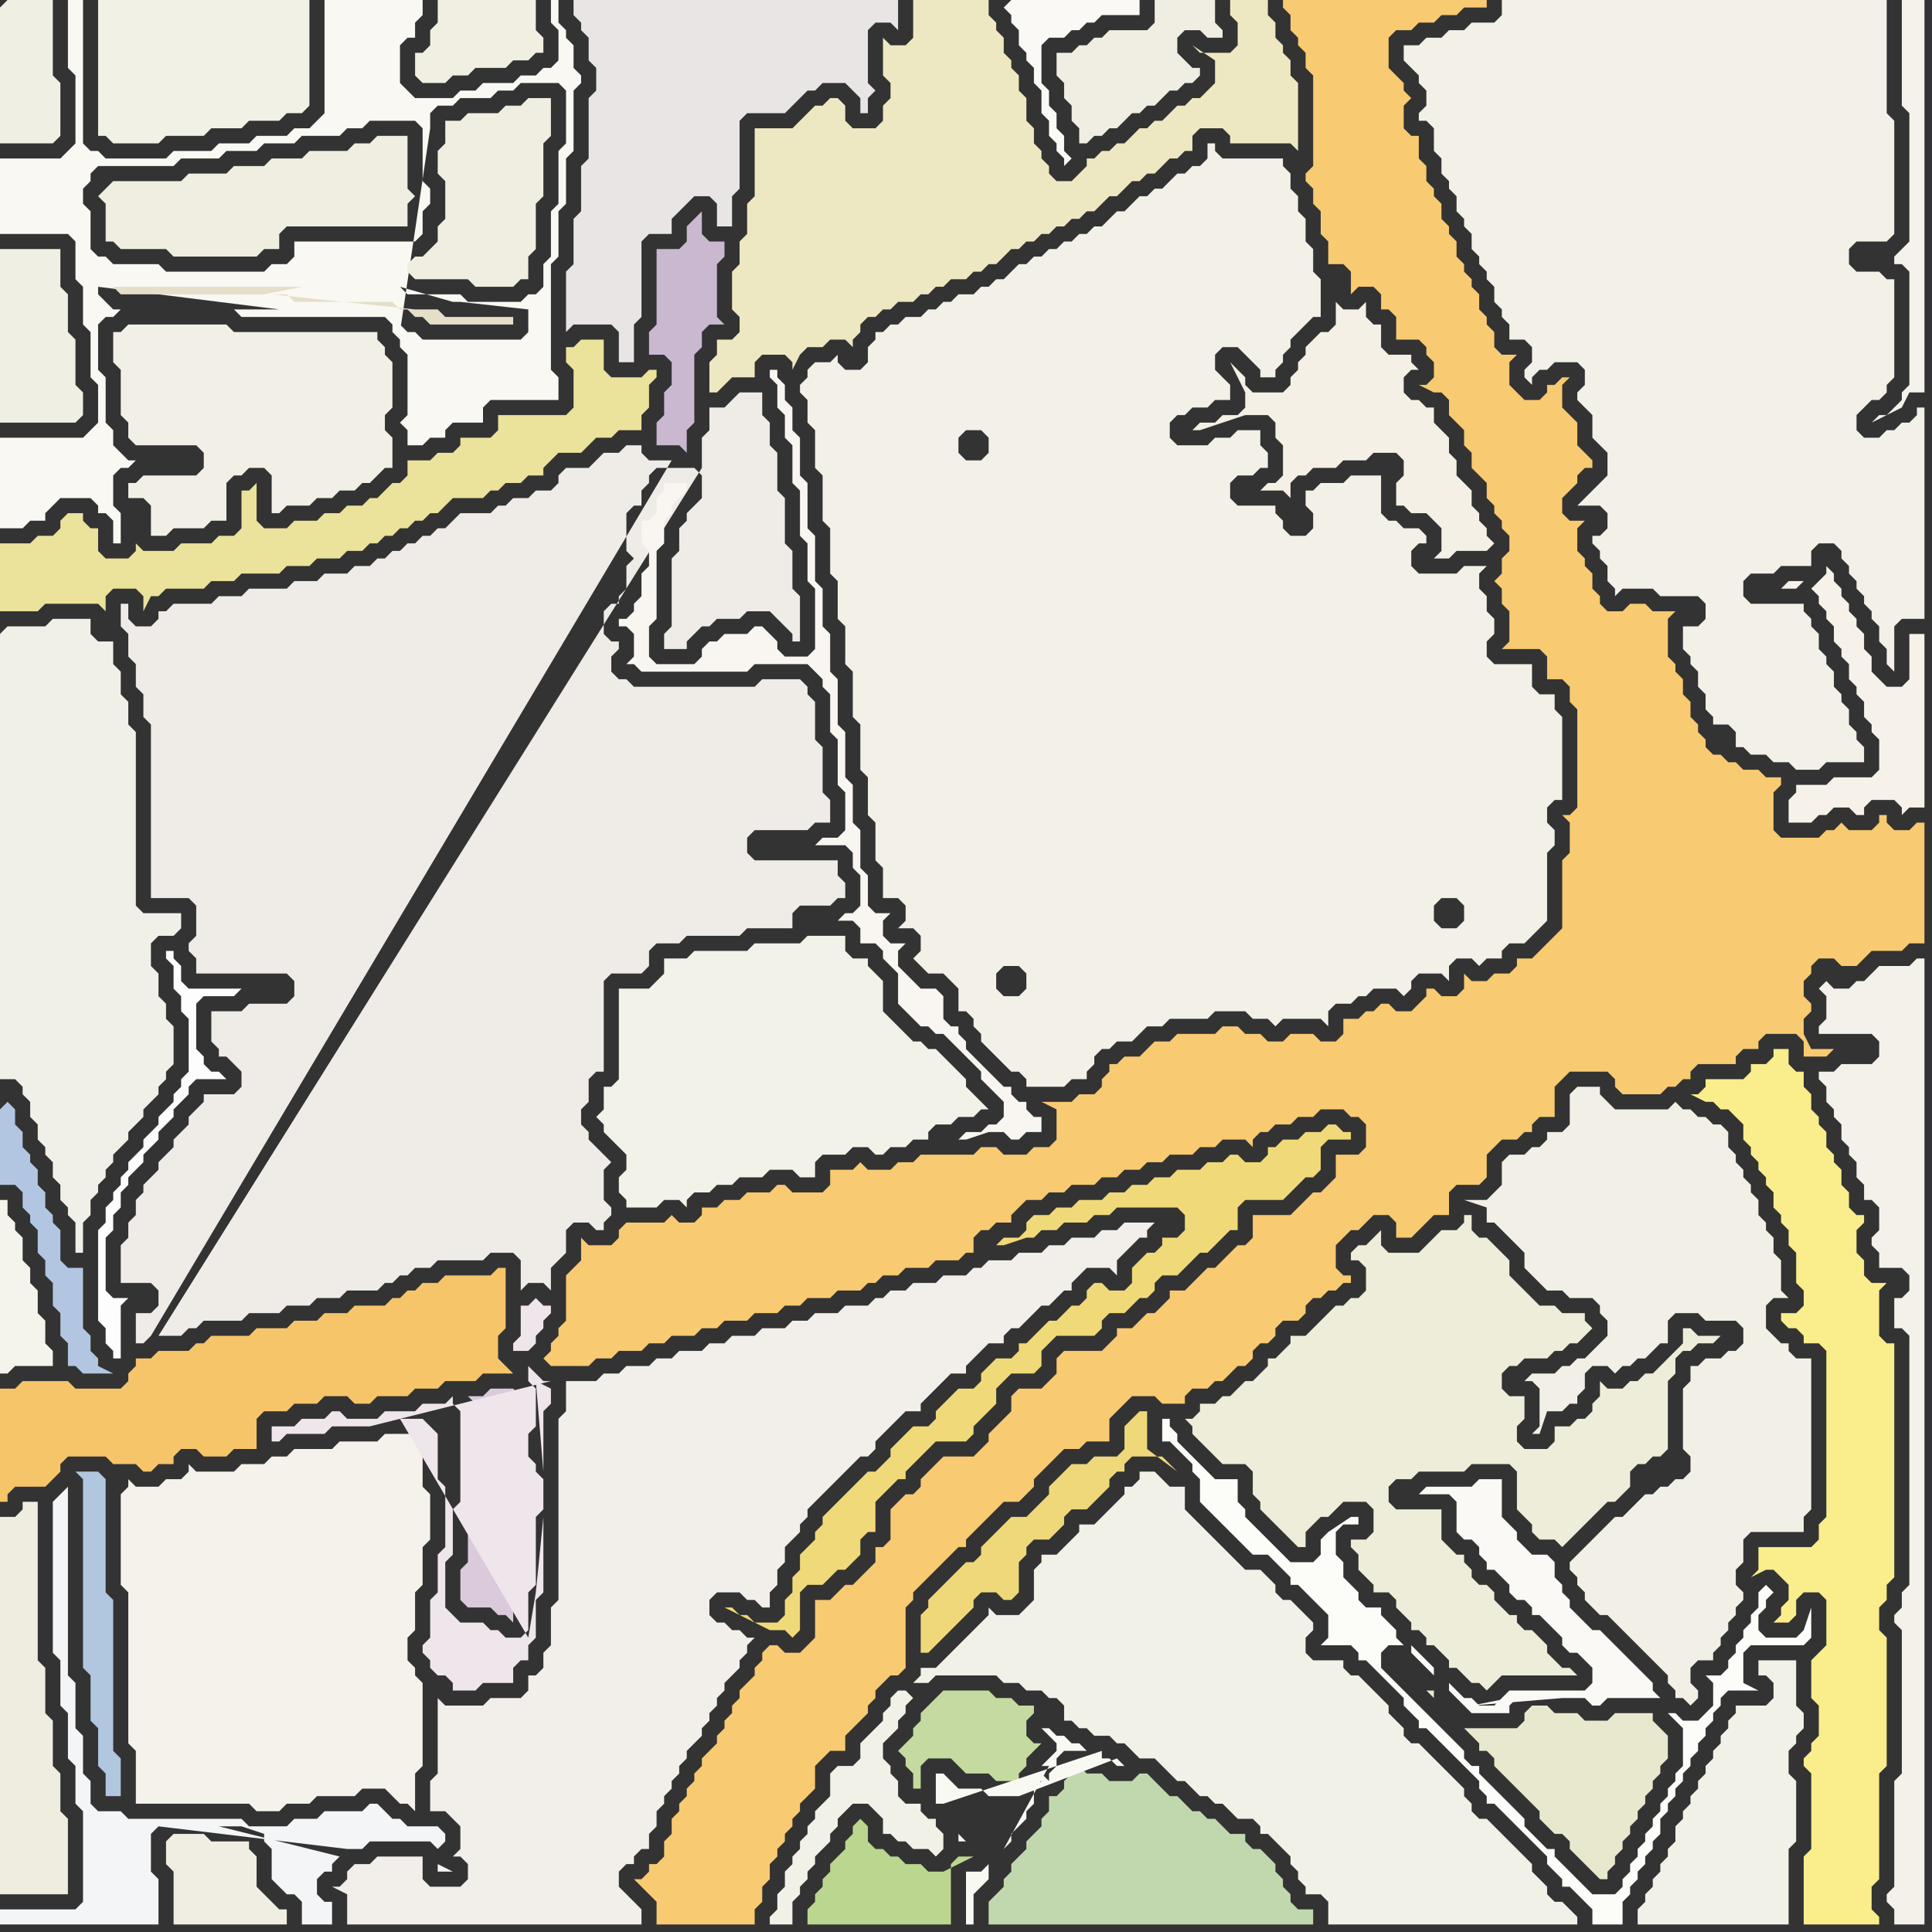 <svg width="256" height="256" xmlns="http://www.w3.org/2000/svg"><rect width="100%" height="100%" fill="#333333" stroke="none"/><script> 
var tempColor;
function hoverPath(evt){
obj = evt.target;
tempColor = obj.getAttribute("fill");
obj.setAttribute("fill","red");
//alert(tempColor);
//obj.setAttribute("stroke","red");}
function recoverPath(evt){
obj = evt.target;
obj.setAttribute("fill", tempColor);
//obj.setAttribute("stroke", tempColor);
}</script><path onmouseover="hoverPath(evt)" onmouseout="recoverPath(evt)" fill="rgb(239,235,231)" d="M  21,177l 3,0 1,-1 1,0 1,-1 5,0 1,-1 4,0 1,-1 3,0 1,-1 3,0 1,-1 4,0 1,-1 1,0 1,-1 1,0 1,-1 2,0 1,-1 6,0 1,-1 3,0 1,1 0,4 1,-1 2,0 1,1 0,-3 1,-1 1,-1 0,-3 1,-1 2,0 1,1 1,0 0,-1 1,-1 0,-1 -1,-1 0,-4 1,-1 -1,-1 -1,-1 -1,-1 0,-1 -1,-1 0,-2 1,-1 0,-3 1,-1 1,0 0,-12 1,-1 4,0 1,-1 0,-2 1,-1 3,0 1,-1 7,0 1,-1 6,0 0,-2 1,-1 4,0 1,-1 1,0 0,-2 -1,-1 0,-2 -11,0 -1,-1 0,-2 1,-1 7,0 1,-1 2,0 0,-3 -1,-1 0,-6 -1,-1 0,-5 -1,-1 0,-1 -1,-1 -5,0 -1,1 -16,0 -1,-1 -1,0 -1,-1 0,-2 1,-1 0,-1 -1,0 -1,-1 0,-3 1,-1 1,0 0,-1 1,-1 0,-3 1,-1 -1,-1 0,-5 1,-1 1,0 0,-2 1,-1 0,-1 1,-1 5,0 1,1 0,3 -1,1 -1,1 0,1 -1,1 0,3 -1,1 0,9 -1,1 0,2 3,0 0,-1 1,-1 1,-1 1,0 1,-1 3,0 1,-1 3,0 1,1 1,1 1,1 0,1 1,0 0,-6 -1,-1 0,-5 -1,-1 0,-6 -1,-1 0,-5 -1,-1 0,-3 -1,-1 0,-3 -3,0 -1,1 0,0 -1,1 -2,0 0,3 -1,1 0,4 -72,115 68,-116 -3,0 -1,-1 0,-1 -2,0 -1,1 -2,0 -1,1 -1,1 -3,0 -1,1 0,1 -1,1 -2,0 -1,1 -2,0 -1,1 -1,0 -1,1 -4,0 -1,1 -1,1 -1,0 -1,1 -1,0 -1,1 -1,0 -1,1 -1,0 -1,1 -1,0 -1,1 -2,0 -1,1 -3,0 -1,1 -3,0 -1,1 -5,0 -1,1 -3,0 -1,1 -5,0 -1,1 -1,0 0,1 -1,1 -2,0 -1,-1 0,-2 -1,0 0,3 1,1 0,3 1,1 0,3 1,1 0,3 1,1 0,23 5,0 1,1 0,4 -1,1 0,1 1,1 0,2 12,0 1,1 0,2 -1,1 -5,0 -1,1 -4,0 0,4 1,1 0,1 1,0 1,1 1,1 0,2 -1,1 -4,0 0,1 -1,1 -1,1 0,1 -1,1 -1,1 0,1 -1,1 -1,1 0,1 -1,1 -1,1 0,1 -1,1 0,2 -1,1 0,2 -1,1 0,5 4,0 1,1 0,2 -1,1 -2,0 0,4 1,0 1,-1 0,0 69,-116 -68,116Z"/>
<path onmouseover="hoverPath(evt)" onmouseout="recoverPath(evt)" fill="rgb(238,232,194)" d="M  94,48l 0,4 1,0 1,-1 1,-1 3,0 0,-2 1,-1 3,0 1,1 0,1 1,-2 1,-1 2,0 1,-1 2,0 1,1 0,-1 1,-1 0,-1 1,-1 1,0 1,-1 1,0 1,-1 2,0 1,-1 1,0 1,-1 1,0 1,-1 2,0 1,-1 1,0 1,-1 1,0 2,-2 1,0 1,-1 1,0 1,-1 1,0 1,-1 1,0 1,-1 1,0 1,-1 1,0 1,-1 1,-1 1,0 1,-1 1,-1 1,0 1,-1 1,0 1,-1 1,-1 1,0 1,-1 1,0 0,-2 1,-1 3,0 1,1 0,1 8,0 1,1 0,-9 -1,-1 0,-2 -1,-1 0,-1 -1,-1 0,-2 -1,-1 0,-2 -5,0 0,2 1,1 0,3 -1,1 -4,0 -1,-1 3,2 0,3 -2,2 -1,0 -1,1 -1,0 -1,1 -1,1 -1,0 -1,1 -1,0 -1,1 -1,1 -1,0 -1,1 -1,0 -1,1 -1,0 0,1 -1,1 -1,1 -2,0 -1,-1 0,-1 -1,-1 0,-1 -1,-1 0,-2 -1,-1 0,-3 -1,-1 0,-2 -1,-1 0,-1 -1,-1 0,-2 -1,-1 0,-1 -1,-1 0,-2 -10,0 0,5 -1,1 -2,0 -1,-1 0,5 1,1 0,2 -1,1 0,2 -1,1 -3,0 -1,-1 0,-2 -1,-1 -1,0 -1,1 -1,0 -1,1 -1,1 -1,1 -5,0 0,9 -1,1 0,4 -1,1 0,3 -1,1 0,5 1,1 0,2 -1,1 -2,0 0,2 -1,1Z"/>
<path onmouseover="hoverPath(evt)" onmouseout="recoverPath(evt)" fill="rgb(242,241,232)" d="M  120,224l -1,0 -1,1 0,1 -1,1 0,1 -1,1 -1,1 -1,1 0,2 -1,1 -2,0 -1,1 0,3 -1,1 -1,1 0,1 -1,1 0,1 -1,1 0,1 -1,1 0,1 -1,1 0,2 -1,1 0,2 -1,1 0,1 3,0 0,-3 1,-1 0,-1 1,-1 0,-1 1,-1 0,-1 1,-1 1,-1 0,-1 1,-1 0,-1 1,-1 1,-1 2,0 1,1 1,1 0,2 1,0 1,1 1,0 1,1 2,0 1,1 1,-1 0,-2 -1,-1 0,-1 -1,0 -1,-1 0,-1 -2,0 -1,-1 0,-2 -1,-1 0,-1 -1,-1 0,-2 1,-1 1,-1 0,-1 1,-1 0,-1 1,-1 -1,-1 1,-1 2,0 1,-1 8,0 1,1 2,0 1,1 2,0 1,1 1,0 1,1 0,2 1,0 1,1 1,0 1,1 2,0 1,1 1,0 1,1 1,1 2,0 1,1 1,1 1,1 1,0 1,1 1,1 1,0 1,1 1,0 1,1 1,1 2,0 1,1 0,1 1,0 1,1 1,1 1,1 0,1 1,1 0,1 1,1 0,1 2,0 1,1 0,3 33,0 0,-1 -1,-1 0,0 -1,-1 -1,0 -1,-1 0,-1 -1,-1 -1,-1 0,-1 -1,-1 -1,-1 -1,-1 -1,-1 -1,-1 -1,-1 -1,0 -1,-1 0,-1 -1,-1 0,-1 -1,-1 -1,-1 -1,-1 -1,-1 -1,-1 -1,-1 -1,0 -1,-1 0,-1 -1,-1 -1,-1 0,-1 -1,-1 -1,-1 -1,-1 -1,-1 -1,0 -1,-1 0,-1 -4,0 -1,-1 0,-2 1,-1 0,-1 -1,-1 0,0 -1,-1 -1,-1 -1,0 -1,-1 0,-1 -1,-1 -1,-1 -2,0 -1,-1 -1,-1 -1,-1 -1,-1 -1,-1 -1,-1 -1,-1 -1,-1 0,-3 -2,0 -1,-1 -1,-1 -2,0 0,1 -1,1 -1,0 0,1 -1,1 -1,1 -1,1 -1,1 -2,0 0,1 -1,1 -1,1 -1,1 -2,0 0,1 -1,1 0,4 -1,1 -1,1 -3,0 -1,-1 0,1 -1,1 -2,2 -1,1 -1,1 -1,1 -1,1 -2,0 0,1 -1,1 -1,1Z"/>
<path onmouseover="hoverPath(evt)" onmouseout="recoverPath(evt)" fill="rgb(240,239,227)" d="M  0,1l 0,18 7,0 1,-1 0,-7 -1,-1 0,-10 -6,0 -1,1Z"/>
<path onmouseover="hoverPath(evt)" onmouseout="recoverPath(evt)" fill="rgb(244,243,236)" d="M  1,161l 0,-2 -1,0 0,23 1,0 1,-1 5,0 0,-2 -1,-1 0,-3 -1,-1 0,-3 -1,-1 0,-2 -1,-1 0,-3 -1,-1 0,-1 -1,-1Z"/>
<path onmouseover="hoverPath(evt)" onmouseout="recoverPath(evt)" fill="rgb(233,229,228)" d="M  81,43l 1,1 0,4 2,0 0,-5 1,-1 0,-10 1,-1 3,0 0,-2 3,-3 2,0 1,1 0,3 2,0 0,-4 1,-1 0,-9 1,-1 5,0 1,-1 1,-1 1,-1 1,0 1,-1 3,0 1,1 1,1 0,2 1,0 0,-2 1,-1 -1,-1 0,-7 1,-1 2,0 1,1 0,-4 -43,0 0,2 1,1 0,1 1,1 0,3 1,1 0,3 -1,1 0,8 -1,1 0,6 -1,1 0,6 -1,1 0,8 1,-1Z"/>
<path onmouseover="hoverPath(evt)" onmouseout="recoverPath(evt)" fill="rgb(250,249,246)" d="M  133,1l 0,0 1,1 0,1 1,1 0,2 1,1 0,1 1,1 0,2 1,1 0,3 1,1 0,2 1,1 0,1 1,1 0,1 1,-1 0,0 -1,-1 0,-2 -1,-1 0,-2 -1,-1 0,-2 -1,-1 0,-5 1,-1 2,0 1,-1 1,0 1,-1 1,0 1,-1 5,0 0,-2 -17,0 -1,1Z"/>
<path onmouseover="hoverPath(evt)" onmouseout="recoverPath(evt)" fill="rgb(239,237,224)" d="M  0,242l 0,9 9,0 0,-10 -1,-1 0,-5 -1,-1 0,-6 -1,-1 0,-6 -1,-1 0,-21 -2,0 0,1 -1,1 -2,0Z"/>
<path onmouseover="hoverPath(evt)" onmouseout="recoverPath(evt)" fill="rgb(249,248,243)" d="M  10,66l 2,0 1,1 0,1 1,0 1,1 0,3 1,0 0,-4 -1,-1 0,-4 1,-1 1,0 1,-1 -1,0 -1,-1 0,0 -1,-1 0,-2 -1,-1 0,-6 -1,-1 0,-6 1,-1 1,0 1,-1 15,0 1,1 19,0 1,1 0,1 1,1 0,1 1,1 0,8 -1,1 1,1 0,2 2,0 1,-1 2,0 0,-1 1,-1 4,0 0,-2 1,-1 9,0 0,-3 -1,-1 0,-14 1,-1 0,-6 1,-1 0,-6 1,-1 0,-8 1,-1 0,-1 -1,-1 0,-3 -1,-1 0,-1 -1,-1 0,-3 -1,0 0,3 1,1 0,4 -1,1 -1,0 -1,1 -2,0 -1,1 -4,0 -1,1 -2,0 -1,1 -5,0 -1,-1 -1,-1 0,-5 1,-1 1,0 0,-2 1,-1 0,-2 -13,0 0,15 -1,1 -1,1 -2,0 -1,1 -4,0 -1,1 -4,0 -1,1 -5,0 -1,1 -8,0 -1,-1 -1,0 -1,-1 0,-19 -2,0 0,9 1,1 0,9 -1,1 -1,1 -8,0 0,10 9,0 1,1 0,5 1,1 0,5 1,1 0,6 1,1 0,5 -2,2 -11,0 0,12 3,0 1,-1 2,0 0,-1 1,-1 1,-1 2,0 3,-44 10,0 1,-1 5,0 1,-1 4,0 1,-1 4,0 1,-1 5,0 1,-1 2,0 1,-1 6,0 1,1 0,7 1,1 0,2 -1,1 0,3 -1,1 -16,0 0,2 -1,1 -2,0 -1,1 -13,0 -1,-1 -6,0 -1,-1 -1,0 -1,-1 0,-5 -1,-1 0,-2 1,-1 0,-1 1,-1 -3,44 4,-30 0,0 -4,30 43,-33 -1,1 1,-1 -43,33 47,-49 0,-2 1,-1 2,0 1,-1 4,0 1,-1 2,0 1,-1 5,0 1,1 0,7 -1,1 0,7 -1,1 0,6 -1,1 0,3 -1,1 -1,0 -1,1 -7,0 -1,-1 -7,0 -1,-1 7,2 1,0 9,1 0,3 -1,1 -13,0 -1,-1 -1,0 -1,-1 0,1 4,-27 -47,49 27,-25 -22,0 -1,-1 -1,-1 0,-1 24,3 -27,25 30,-30 0,0 -30,30Z"/>
<path onmouseover="hoverPath(evt)" onmouseout="recoverPath(evt)" fill="rgb(239,238,225)" d="M  14,25l 0,0 -1,1 1,1 0,5 1,0 1,1 6,0 1,1 11,0 1,-1 2,0 0,-2 1,-1 16,0 0,-3 1,-1 -1,-1 0,-7 -4,0 -1,1 -2,0 -1,1 -5,0 -1,1 -4,0 -1,1 -4,0 -1,1 -5,0 -1,1 -9,0 -1,1Z"/>
<path onmouseover="hoverPath(evt)" onmouseout="recoverPath(evt)" fill="rgb(242,239,234)" d="M  65,225l -1,1 -5,0 -1,-1 0,10 -1,1 0,4 2,0 1,1 1,1 0,3 -1,1 1,0 1,1 0,2 -1,1 -4,0 -1,-1 0,-3 -6,0 -1,1 -2,0 -1,1 0,1 -1,1 -1,0 2,1 0,4 39,0 0,-2 -1,-1 -1,-1 -1,-1 0,-2 1,-1 1,0 0,-1 1,-1 1,0 0,-2 1,-1 0,-2 1,-1 0,-1 1,-1 0,-1 1,-1 0,-1 1,-1 0,-1 1,-1 1,-1 0,-1 1,-1 0,-1 1,-1 0,-1 1,-1 0,-1 1,-1 1,-1 0,-1 1,-1 0,-1 1,-1 -1,0 -1,-1 -1,0 -1,-1 -1,0 -1,-1 0,-2 1,-1 3,0 1,1 1,0 1,1 1,0 0,-2 1,-1 0,-2 1,-1 0,-2 1,-1 1,-1 0,-1 1,-1 0,-1 1,-1 2,-2 1,-1 1,-1 1,-1 1,-1 1,0 1,-1 0,-1 1,-1 1,-1 1,-1 1,-1 2,0 0,-1 1,-1 1,-1 1,-1 1,-1 2,0 0,-1 1,-1 1,-1 1,-1 2,0 0,-1 1,-1 1,0 1,-1 1,-1 1,-1 1,0 1,-1 1,-1 1,0 0,-1 1,-1 1,-1 3,0 1,1 0,-2 1,-1 2,-2 1,0 0,-1 1,-1 -4,0 -1,1 -2,0 -1,1 -3,0 -1,1 -2,0 -1,1 -3,0 -1,1 -3,0 -1,1 -1,0 -1,1 -3,0 -1,1 -3,0 -1,1 -2,0 -1,1 -1,0 -1,1 -3,0 -1,1 -3,0 -1,1 -2,0 -1,1 -3,0 -1,1 -3,0 -1,1 -2,0 -1,1 -3,0 -1,1 -2,0 -1,1 -3,0 -1,1 -2,0 -1,1 -4,0 0,4 -1,1 0,24 -1,1 0,5 -1,1 0,2 -1,1 -1,0 0,2 -1,1Z"/>
<path onmouseover="hoverPath(evt)" onmouseout="recoverPath(evt)" fill="rgb(187,214,143)" d="M  113,242l 0,1 -1,1 0,1 -1,1 -1,1 0,1 -1,1 0,1 -1,1 0,1 -1,1 0,2 19,0 0,-8 1,-1 2,0 -4,2 -2,0 -1,-1 -2,0 -1,-1 -1,0 -1,-1 -1,0 -1,-1 0,-2 -1,-1 -1,1Z"/>
<path onmouseover="hoverPath(evt)" onmouseout="recoverPath(evt)" fill="rgb(242,240,231)" d="M  211,65l 0,0 -1,1 -1,1 3,0 1,1 0,2 -1,1 -1,0 0,1 1,1 0,1 1,1 0,2 1,1 0,1 1,-1 4,0 1,1 5,0 1,1 0,2 -1,1 -2,0 0,3 1,1 0,1 1,1 0,2 1,1 0,2 1,1 0,1 2,0 1,1 0,2 1,0 1,1 2,0 1,1 2,0 1,1 3,0 1,-1 5,0 0,-2 -1,-1 0,-1 -1,-1 0,-2 -1,-1 0,-1 -1,-1 0,-2 -1,-1 0,-1 -1,-1 0,-2 -1,-1 0,-1 -1,-1 0,-1 -7,0 -1,-1 0,-2 1,-1 3,0 1,-1 4,0 0,-2 1,-1 2,0 1,1 0,1 1,1 0,1 1,1 0,1 1,1 0,1 1,1 0,1 1,1 0,2 1,1 0,2 1,1 0,-6 1,-1 3,0 0,-28 -1,0 0,1 -1,1 -1,0 -1,1 -1,0 -1,1 -2,0 -1,-1 0,-2 2,-2 1,0 1,-1 0,-1 1,-1 0,-13 -1,0 -1,-1 -3,0 -1,-1 0,-2 1,-1 4,0 1,-1 0,-15 -1,-1 0,-15 -51,0 0,2 -1,1 -3,0 -1,1 -2,0 -1,1 -2,0 -1,1 -2,0 0,2 1,1 0,0 1,1 0,1 1,1 0,2 -1,1 0,1 1,0 1,1 0,3 1,1 0,2 1,1 0,1 1,1 0,2 1,1 0,1 1,1 0,2 1,1 0,1 1,1 0,1 1,1 0,2 1,1 0,1 1,1 0,2 2,0 1,1 0,2 -1,1 0,1 1,1 0,-1 1,-1 1,0 1,-1 3,0 1,1 0,2 -1,1 0,1 1,1 1,1 0,3 2,2 0,3 -2,2Z"/>
<path onmouseover="hoverPath(evt)" onmouseout="recoverPath(evt)" fill="rgb(240,239,227)" d="M  0,35l 0,21 10,0 1,-1 0,-3 -1,-1 0,-6 -1,-1 0,-5 -1,-1 0,-5 -8,0Z"/>
<path onmouseover="hoverPath(evt)" onmouseout="recoverPath(evt)" fill="rgb(178,198,225)" d="M  0,147l 0,10 2,0 1,1 0,2 1,1 0,1 1,1 0,3 1,1 0,2 1,1 0,3 1,1 0,3 1,1 0,3 1,0 1,1 4,0 -2,-1 0,-1 -1,-1 0,-2 -1,-1 0,-8 -2,0 -1,-1 0,-4 -1,-1 0,-1 -1,-1 0,-2 -1,-1 0,-2 -1,-1 0,-1 -1,-1 0,-2 -1,-1 0,-2 -1,-1 -1,1Z"/>
<path onmouseover="hoverPath(evt)" onmouseout="recoverPath(evt)" fill="rgb(246,197,106)" d="M  0,187l 0,12 1,0 0,-1 1,-1 4,0 1,-1 1,-1 0,-1 1,-1 5,0 1,1 3,0 1,1 1,0 1,-1 2,0 0,-1 1,-1 2,0 1,1 3,0 1,-1 3,0 0,-4 1,-1 3,0 1,-1 3,0 1,-1 3,0 1,1 2,0 1,-1 4,0 1,-1 3,0 1,-1 4,0 1,-1 4,0 -1,-1 0,0 -1,-1 0,-3 1,-1 0,-8 -1,0 -1,1 -6,0 -1,1 -2,0 -1,1 -1,0 -1,1 -1,0 -1,1 -4,0 -1,1 -3,0 -1,1 -3,0 -1,1 -4,0 -1,1 -5,0 -1,1 -1,0 -1,1 -4,0 -1,1 -2,0 0,1 -1,1 0,1 -1,1 -6,0 -1,-1 -6,0 -1,1 -2,0Z"/>
<path onmouseover="hoverPath(evt)" onmouseout="recoverPath(evt)" fill="rgb(248,202,113)" d="M  125,193l 0,0 -1,1 -1,1 -1,1 0,1 -1,1 -1,0 -1,1 -1,1 0,4 -1,1 -1,0 0,2 -1,1 -1,1 -1,1 -1,0 -1,1 -1,1 -2,0 0,5 -2,2 -2,0 -1,-1 -1,0 -1,1 0,1 -1,1 0,1 -1,1 -1,1 0,1 -1,1 0,1 -1,1 0,1 -1,1 0,1 -1,1 -1,1 0,1 -1,1 0,1 -1,1 0,1 -1,1 0,1 -1,1 0,2 -1,1 0,2 -1,1 -1,0 0,1 -1,1 -1,0 1,1 0,0 1,1 1,1 0,3 13,0 0,-2 1,-1 0,-2 1,-1 0,-2 1,-1 0,-1 1,-1 0,-1 1,-1 0,-1 1,-1 0,-1 2,-2 0,-3 1,-1 1,-1 2,0 0,-2 1,-1 1,-1 1,-1 0,-1 1,-1 0,-1 1,-1 1,-1 1,0 1,-1 0,-8 1,-1 0,-1 1,-1 1,-1 1,-1 1,-1 1,-1 1,-1 1,0 0,-1 1,-1 1,-1 1,-1 1,-1 1,-1 2,0 1,-1 1,-1 0,-1 1,-1 1,-1 1,-1 1,-1 2,0 1,-1 3,0 0,-3 2,-2 1,-1 3,0 1,1 3,0 0,-1 1,-1 2,0 1,-1 1,0 1,-1 1,-1 1,0 1,-1 0,-1 1,-1 1,0 1,-1 0,-1 1,-1 2,0 1,-1 0,-1 1,-1 1,0 1,-1 1,0 1,-1 1,0 0,-1 -1,0 -1,-1 0,-3 1,-1 1,-1 1,0 1,-1 1,-1 2,0 1,1 0,2 2,0 3,-3 2,0 0,-3 1,-1 3,0 1,-1 0,-3 1,-1 1,-1 2,0 1,-1 1,0 0,-1 1,-1 2,0 0,-4 1,-1 1,-1 5,0 1,1 0,1 1,1 5,0 1,-1 1,0 1,-1 1,0 0,-1 1,-1 5,0 0,-1 1,-1 2,0 0,-1 1,-1 4,0 1,1 0,2 3,0 1,-1 -3,0 -1,-2 0,-2 1,-1 0,-1 -1,-1 0,-2 1,-1 0,-1 1,-1 2,0 1,1 2,0 1,-1 1,-1 4,0 1,-1 2,0 0,-16 -1,0 -1,1 -2,0 -1,-1 0,-1 -1,0 0,1 -1,1 -3,0 -1,-1 -1,1 -1,0 -1,1 -5,0 -1,-1 0,-5 1,-1 0,-1 -2,0 -1,-1 -2,0 -1,-1 -1,0 -1,-1 -1,0 -1,-1 0,-1 -1,-1 0,-1 -1,-1 0,-2 -1,-1 0,-2 -1,-1 0,-1 -1,-1 0,-5 1,-1 -3,0 -1,-1 -2,0 -1,1 -2,0 -1,-1 0,-1 -1,-1 0,-2 -1,-1 0,-1 -1,-1 0,-3 1,-1 -2,0 -1,-1 0,-2 1,-1 1,-1 0,-1 1,-1 1,0 0,-1 -1,-1 0,0 -1,-1 0,-3 -1,-1 -1,-1 0,-3 1,-1 -1,0 -1,1 -1,0 0,1 -1,1 -2,0 -1,-1 -1,-1 0,-3 1,-1 -2,0 -1,-1 0,-2 -1,-1 0,-1 -1,-1 0,-2 -1,-1 0,-1 -1,-1 0,-1 -1,-1 0,-2 -1,-1 0,-1 -1,-1 0,-2 -1,-1 0,-1 -1,-1 0,-2 -1,-1 0,-3 -1,0 -1,-1 0,-3 1,-1 -1,-1 0,-1 -1,-1 -1,-1 0,-4 1,-1 2,0 1,-1 2,0 1,-1 2,0 1,-1 3,0 0,-1 -27,0 0,1 1,1 0,2 1,1 0,1 1,1 0,2 1,1 0,12 -1,1 0,1 1,1 0,2 1,1 0,3 1,1 0,3 2,0 1,1 0,3 1,-1 2,0 1,1 0,2 1,0 1,1 0,3 3,0 1,1 0,1 1,1 0,2 -1,1 -1,0 2,1 1,0 1,1 0,2 1,1 1,1 0,2 1,1 0,2 1,1 1,1 0,2 1,1 0,1 1,1 0,1 1,1 0,2 -1,1 0,2 -1,1 1,1 0,2 1,1 0,4 -1,1 5,0 1,1 0,3 2,0 1,1 0,2 1,1 0,13 -1,1 -1,0 1,1 0,4 -1,1 0,9 -1,1 -1,1 -1,1 -1,1 -2,0 0,1 -1,1 -2,0 -1,1 -2,0 -1,-1 0,2 -1,1 -2,0 -1,-1 -1,0 0,1 -1,1 -1,1 -2,0 -1,-1 -1,0 -1,1 -1,0 -1,1 -2,0 0,2 -1,1 -2,0 -1,-1 -3,0 -1,1 -2,0 -1,-1 -2,0 -1,-1 -2,0 -1,1 -5,0 -1,1 -2,0 -1,1 -1,1 -2,0 -1,1 -1,0 0,1 -1,1 0,1 -1,1 -2,0 -1,1 -4,0 2,1 0,4 -1,1 -2,0 -1,1 -3,0 -1,-1 -2,0 -1,1 -7,0 -1,1 -2,0 -1,1 -3,0 -1,-1 -1,1 -3,0 0,2 -1,1 -4,0 -1,-1 -1,0 -1,1 -3,0 -1,1 -2,0 -1,1 -2,0 0,1 -1,1 -2,0 -1,-1 -1,1 -5,0 -1,1 0,1 -1,1 -3,0 -1,-1 0,3 -1,1 -1,1 0,6 -1,1 0,1 -1,1 0,1 -1,1 1,1 5,0 1,-1 2,0 1,-1 3,0 1,-1 2,0 1,-1 3,0 1,-1 2,0 1,-1 3,0 1,-1 3,0 1,-1 2,0 1,-1 3,0 1,-1 3,0 1,-1 1,0 1,-1 2,0 1,-1 3,0 1,-1 3,0 1,-1 1,0 0,-2 1,-1 1,0 1,-1 2,0 0,-1 1,-1 1,-1 2,0 1,-1 2,0 1,-1 3,0 1,-1 2,0 1,-1 2,0 1,-1 2,0 1,-1 3,0 1,-1 2,0 1,-1 3,0 1,1 0,-1 1,-1 1,0 1,-1 2,0 1,-1 2,0 1,-1 3,0 1,1 1,0 1,1 0,3 -1,1 -3,0 0,3 -1,1 -1,1 -1,0 -1,1 -1,1 -1,1 -5,0 0,3 -1,1 -1,0 -1,1 -1,1 -1,1 -1,0 -1,1 -1,1 -1,1 -2,0 0,1 -1,1 -1,1 -1,0 -1,1 -1,1 -2,0 0,1 -1,1 -1,1 -5,0 -1,1 0,2 -1,1 -1,1 -3,0 -1,1 0,2 -1,1 -1,1 -1,1 0,1 -1,1 -1,1Z"/>
<path onmouseover="hoverPath(evt)" onmouseout="recoverPath(evt)" fill="rgb(232,232,206)" d="M  207,227l -1,0 -1,-1 -2,0 -1,1 0,1 -1,1 -7,0 1,1 1,1 0,1 1,0 1,1 0,1 1,1 1,1 1,1 1,1 1,1 1,1 0,1 1,1 1,1 1,0 1,1 0,1 1,1 1,1 1,1 1,1 1,0 0,-1 1,-1 0,-1 1,-1 0,-1 1,-1 0,-1 1,-1 0,-1 1,-1 0,-1 1,-1 0,-1 1,-1 0,-1 1,-1 0,-3 -1,-1 0,0 -1,-1 0,-1 -5,0 -1,1 -3,0 -1,-1 -2,0 -17,-2 0,-1 -1,0 -1,-1 -1,-1 -1,-1 -1,-1 5,5 17,2Z"/>
<path onmouseover="hoverPath(evt)" onmouseout="recoverPath(evt)" fill="rgb(241,240,232)" d="M  0,84l 0,59 2,0 1,1 0,1 1,1 0,2 1,1 0,2 1,1 0,1 1,1 0,2 1,1 0,2 1,1 0,1 1,1 0,4 1,0 0,-4 1,-1 0,-2 1,-1 0,-1 1,-1 0,-1 1,-1 0,-1 1,-1 1,-1 0,-1 2,-2 0,-1 1,-1 1,-1 0,-1 1,-1 0,-1 1,-1 0,-5 -1,-1 0,-2 -1,-1 0,-3 -1,-1 0,-3 1,-1 2,0 1,-1 0,-2 -5,0 -1,-1 0,-23 -1,-1 0,-3 -1,-1 0,-3 -1,-1 0,-3 -2,0 -1,-1 0,-2 -5,0 -1,1 -5,0 -1,1Z"/>
<path onmouseover="hoverPath(evt)" onmouseout="recoverPath(evt)" fill="rgb(242,241,230)" d="M  13,12l 0,6 1,0 1,1 6,0 1,-1 5,0 1,-1 4,0 1,-1 4,0 1,-1 2,0 1,-1 0,-14 -28,0Z"/>
<path onmouseover="hoverPath(evt)" onmouseout="recoverPath(evt)" fill="rgb(249,246,241)" d="M  102,84l 0,0 -1,-1 -1,0 -1,1 -3,0 -1,1 -1,0 -1,1 0,1 -1,1 -5,0 -1,-1 0,-4 1,-1 0,-9 1,-1 0,-3 1,-1 0,-1 1,-1 1,-1 0,-1 -3,0 0,1 -1,1 0,2 -1,1 -1,0 0,3 1,1 0,2 -1,1 0,3 -1,1 0,1 -1,1 -1,0 0,1 1,0 1,1 0,3 -1,1 1,0 1,1 14,0 1,-1 7,0 1,1 1,1 0,1 1,1 0,5 1,1 0,6 1,1 0,5 -1,1 -2,0 -1,1 4,0 1,1 0,2 1,1 0,4 -1,1 -1,0 -1,1 2,0 1,1 0,2 2,0 1,1 0,1 1,1 1,1 0,4 1,1 1,1 1,1 1,0 1,1 1,0 1,1 1,1 1,1 1,1 1,1 0,1 1,1 1,1 1,1 0,2 -1,1 -1,0 -1,1 -2,0 -1,1 1,0 3,-1 2,0 1,1 1,0 1,-1 2,0 0,-2 -1,0 -1,-1 0,-1 -1,0 -1,-1 0,-1 -1,0 -1,-1 -1,-1 -1,-1 -1,-1 -1,-1 0,-1 -1,-1 0,-1 -1,0 -1,-1 0,-3 -1,-1 -2,0 -1,-1 -1,-1 -1,-1 0,-2 1,-1 -2,0 -1,-1 0,-2 1,-1 -2,0 -1,-1 0,-4 -1,-1 0,-5 -1,-1 0,-5 -1,-1 0,-6 -1,-1 0,-6 -1,-1 0,-5 -1,-1 0,-5 -1,-1 0,-6 -1,-1 0,-6 -1,-1 0,-5 -1,-1 0,-3 -1,-1 0,-2 -1,-1 0,-1 -1,0 0,1 1,1 0,3 1,1 0,3 1,1 0,5 1,1 0,6 1,1 0,5 1,1 0,8 -1,1 -3,0 -1,-1 0,-1 -1,-1Z"/>
<path onmouseover="hoverPath(evt)" onmouseout="recoverPath(evt)" fill="rgb(193,216,175)" d="M  142,235l -1,1 0,1 -1,1 -1,0 0,2 -1,1 0,1 -1,1 -1,1 0,1 -1,1 -1,1 0,1 -1,1 0,1 -2,2 0,3 43,0 0,-2 -2,0 -1,-1 0,-1 -1,-1 0,-1 -1,-1 0,-1 -1,-1 -1,-1 -1,0 -1,-1 0,-1 -2,0 -1,-1 -1,-1 -1,0 -1,-1 -1,0 -1,-1 -1,-1 -1,0 -1,-1 -1,-1 -1,-1 -1,0 -1,1 -3,0 -1,-1 -2,0 -1,-1 -1,1Z"/>
<path onmouseover="hoverPath(evt)" onmouseout="recoverPath(evt)" fill="rgb(245,240,230)" d="M  177,62l 0,0 1,-1 3,0 1,-1 3,0 1,1 0,2 -1,1 0,3 1,0 1,1 2,0 1,1 1,1 0,3 -1,1 2,0 1,-1 4,0 1,-1 -1,-1 0,-1 -1,-1 0,-1 -1,-1 0,-2 -1,-1 -1,-1 0,-2 -1,-1 0,-2 -1,-1 -1,-1 0,-2 -1,0 -1,-1 -1,0 -1,-1 0,-2 1,-1 1,0 -1,-1 0,-1 -3,0 -1,-1 0,-3 -1,0 -1,-1 0,-2 -1,1 -2,0 -1,-1 0,3 -1,1 -1,0 -1,1 -1,1 0,1 -1,1 0,1 -1,1 0,1 -1,1 -4,0 -1,-1 0,-1 -1,-1 -1,-1 2,4 0,2 -1,1 -2,0 -1,1 -2,0 -1,1 1,0 3,-1 3,-1 3,0 1,1 0,2 1,1 0,4 -1,1 -1,0 -1,1 3,0 1,1 0,-2 1,-1 1,0 1,-1Z"/>
<path onmouseover="hoverPath(evt)" onmouseout="recoverPath(evt)" fill="rgb(177,198,223)" d="M  14,196l 0,0 -1,-1 -3,0 1,1 0,25 1,1 0,6 1,1 0,5 1,1 0,3 2,0 0,-5 -1,-1 0,-20 -1,-1Z"/>
<path onmouseover="hoverPath(evt)" onmouseout="recoverPath(evt)" fill="rgb(242,240,230)" d="M  16,44l -1,0 0,4 1,1 0,6 1,1 0,2 1,1 8,0 1,1 0,2 -1,1 -7,0 -1,1 -1,0 0,2 2,0 1,1 0,4 2,0 1,-1 4,0 1,-1 2,0 0,-5 1,-1 1,0 1,-1 2,0 1,1 0,5 1,0 1,-1 3,0 1,-1 2,0 1,-1 2,0 1,-1 1,0 1,-1 1,-1 1,0 0,-4 -1,-1 0,-2 1,-1 0,-6 -1,-1 0,-1 -1,-1 0,-1 -19,0 -1,-1 -13,0 -1,1Z"/>
<path onmouseover="hoverPath(evt)" onmouseout="recoverPath(evt)" fill="rgb(244,245,246)" d="M  46,245l 2,0 1,-1 8,0 1,1 0,0 1,-1 0,-1 -1,-1 -4,0 -1,-1 -1,0 -1,-1 -1,-1 -1,0 -1,1 -5,0 -1,1 -3,0 -1,1 -5,0 -1,-1 -15,0 -1,-1 -3,0 -1,-1 0,-3 -1,-1 0,-5 -1,-1 0,-6 -1,-1 0,-25 -1,1 -1,1 0,20 1,1 0,6 1,1 0,6 1,1 0,5 1,1 0,12 -1,1 -10,0 0,2 21,0 0,-6 -1,-1 0,-5 1,-1 25,3 -17,-3 3,0 3,1 0,1 1,1 0,4 1,1 1,1 1,0 1,1 0,3 4,0 0,-3 -1,0 -1,-1 0,-2 1,-1 1,0 0,-1 1,-1 -16,-4 17,3 12,2 0,1 2,0 -2,-1 -12,-2Z"/>
<path onmouseover="hoverPath(evt)" onmouseout="recoverPath(evt)" fill="rgb(239,238,225)" d="M  56,37l 6,0 1,1 5,0 1,-1 1,0 0,-3 1,-1 0,-6 1,-1 0,-7 1,-1 0,-5 -3,0 -1,1 -2,0 -1,1 -4,0 -1,1 -2,0 0,3 -1,1 0,3 1,1 0,5 -1,1 0,2 -1,1 -1,1 -1,0 -1,1 0,1 1,1Z"/>
<path onmouseover="hoverPath(evt)" onmouseout="recoverPath(evt)" fill="rgb(240,239,226)" d="M  57,5l 0,1 -1,1 -1,0 0,3 1,1 3,0 1,-1 2,0 1,-1 4,0 1,-1 2,0 1,-1 1,0 0,-2 -1,-1 0,-4 -13,0 0,3 -1,1Z"/>
<path onmouseover="hoverPath(evt)" onmouseout="recoverPath(evt)" fill="rgb(196,218,160)" d="M  124,225l 0,0 -1,1 -1,1 0,1 -1,1 0,1 -1,1 -1,1 1,1 0,1 1,1 0,2 1,0 0,-3 1,-1 3,0 1,1 1,1 3,0 1,1 3,0 0,-1 1,-1 0,-1 1,-1 1,-1 -1,0 -1,-1 0,-2 1,-1 0,-1 -2,0 -1,-1 -2,0 -1,-1 -6,0 -1,1 14,2 -14,-2Z"/>
<path onmouseover="hoverPath(evt)" onmouseout="recoverPath(evt)" fill="rgb(240,238,227)" d="M  151,4l -4,0 -1,1 -1,0 -1,1 -1,0 -1,1 -2,0 0,3 1,1 0,2 1,1 0,2 1,1 0,2 1,0 1,-1 1,0 1,-1 1,0 1,-1 1,-1 1,0 1,-1 1,0 1,-1 1,-1 1,0 1,-1 1,0 1,-1 0,-1 -1,0 -1,-1 -1,-1 0,-2 1,-1 2,0 1,1 2,0 0,-1 -1,-1 0,-3 -8,0 0,3 -1,1Z"/>
<path onmouseover="hoverPath(evt)" onmouseout="recoverPath(evt)" fill="rgb(240,217,121)" d="M  156,155l 0,0 -1,1 -2,0 -1,1 -2,0 -1,1 -2,0 -1,1 -3,0 -1,1 -2,0 -1,1 -2,0 -1,1 0,1 -1,1 -2,0 -1,1 1,0 3,-1 1,0 1,-1 2,0 1,-1 3,0 1,-1 2,0 1,-1 8,0 1,1 0,2 -1,1 -2,0 0,1 -1,1 -1,0 -1,1 -1,1 0,2 -1,1 -2,0 -1,-1 -1,0 -1,1 0,1 -1,1 -1,0 -1,1 -1,1 -1,0 -1,1 -2,2 -1,0 0,1 -1,1 -2,0 -1,1 -1,1 0,1 -1,1 -2,0 -1,1 -1,1 -1,1 0,1 -1,1 -2,0 -1,1 -1,1 -1,1 0,1 -1,1 -1,1 -1,0 -1,1 -1,1 -1,1 -1,1 -1,1 -1,1 0,1 -1,1 0,1 -1,1 -1,1 0,2 -1,1 0,2 -1,1 0,2 -1,1 -3,0 -1,-1 -1,0 -1,-1 -1,0 6,3 2,0 1,1 1,-1 0,-5 1,-1 2,0 1,-1 1,-1 1,0 2,-2 0,-2 1,-1 1,0 0,-4 2,-2 1,-1 1,0 0,-1 2,-2 1,-1 1,-1 4,0 1,-1 0,-1 1,-1 1,-1 1,-1 0,-2 1,-1 1,-1 3,0 1,-1 0,-2 1,-1 1,-1 5,0 1,-1 0,-1 1,-1 2,0 1,-1 1,-1 1,0 1,-1 0,-1 1,-1 2,0 1,-1 1,-1 1,-1 1,0 1,-1 2,-2 1,0 0,-3 1,-1 5,0 1,-1 1,-1 1,-1 1,0 1,-1 0,-3 1,-1 3,0 0,-1 -1,0 -1,-1 -1,0 -1,1 -2,0 -1,1 -2,0 -1,1 -1,0 0,1 -1,1 -2,0 -1,-1 -1,0 -1,1 -2,0 -1,1Z"/>
<path onmouseover="hoverPath(evt)" onmouseout="recoverPath(evt)" fill="rgb(242,240,231)" d="M  191,123l 0,0 -1,-1 0,-2 1,-1 2,0 1,1 0,2 -1,1 -2,0 4,4 1,1 1,-1 2,0 0,-1 1,-1 2,0 1,-1 1,-1 1,-1 0,-9 1,-1 0,-2 -1,-1 0,-2 1,-1 1,0 0,-11 -1,-1 0,-2 -2,0 -1,-1 0,-3 -5,0 -1,-1 0,-2 1,-1 0,-2 -1,-1 0,-2 -1,-1 0,-2 1,-1 -3,0 -1,1 -5,0 -1,-1 0,-2 1,-1 1,0 0,-1 -1,-1 -2,0 -1,-1 -1,0 -1,-1 0,-5 -4,0 -1,1 -3,0 -1,1 -1,0 0,2 1,1 0,2 -1,1 -2,0 -1,-1 0,-1 -1,-1 0,-1 -5,0 -1,-1 0,-2 1,-1 2,0 1,-1 1,0 0,-2 -1,-1 0,-2 -3,0 -1,1 -2,0 -1,1 -4,0 -1,-1 0,-2 1,-1 1,0 1,-1 2,0 1,-1 2,0 0,-2 -1,-1 0,0 -1,-1 0,-2 1,-1 2,0 1,1 1,1 1,1 0,1 2,0 0,-1 1,-1 0,-1 1,-1 0,-1 1,-1 1,-1 1,-1 1,0 0,-5 -1,-1 0,-3 -1,-1 0,-3 -1,-1 0,-2 -1,-1 0,-2 -1,-1 0,-1 -8,0 -1,-1 0,-1 -1,0 0,2 -1,1 -1,0 -1,1 -1,0 -1,1 -1,1 -1,0 -1,1 -1,0 -1,1 -1,1 -1,0 -1,1 -1,1 -1,0 -1,1 -1,0 -1,1 -1,0 -1,1 -1,0 -1,1 -1,0 -1,1 -1,0 -1,1 -1,1 -1,0 -1,1 -1,0 -1,1 -2,0 -1,1 -1,0 -1,1 -1,0 -1,1 -2,0 -1,1 -1,0 -1,1 -1,0 0,1 -1,1 0,2 -1,1 -2,0 -1,-1 0,-1 -1,1 -2,0 -1,1 0,1 -1,1 0,1 1,1 0,3 1,1 0,5 1,1 0,6 1,1 0,6 1,1 0,5 1,1 0,5 1,1 0,6 1,1 0,6 1,1 0,5 1,1 0,5 1,1 0,4 2,0 1,1 0,2 -1,1 2,0 1,1 0,2 -1,1 1,1 0,0 1,1 2,0 1,1 1,1 0,3 1,0 1,1 0,1 1,1 0,1 1,1 1,1 1,1 1,1 1,0 1,1 0,1 5,0 1,-1 2,0 0,-1 1,-1 0,-1 1,-1 1,0 1,-1 2,0 1,-1 1,-1 2,0 1,-1 5,0 1,-1 4,0 1,1 2,0 1,1 1,-1 5,0 1,1 0,-2 1,-1 2,0 1,-1 1,0 1,-1 3,0 1,1 1,-1 0,-1 1,-1 3,0 1,1 0,-2 1,-1 2,0 -4,-4 -8,-61 0,0 8,61 -58,9 -1,-1 0,-2 1,-1 2,0 1,1 0,2 -1,1 -2,0 58,-9 -64,-65 1,-1 2,0 1,1 0,2 -1,1 -2,0 -1,-1 0,-2 64,65Z"/>
<path onmouseover="hoverPath(evt)" onmouseout="recoverPath(evt)" fill="rgb(244,242,234)" d="M  252,53l -1,1 -1,1 -1,0 -1,1 4,-2 1,-2 2,0 0,-52 -3,0 0,14 1,1 0,17 -1,1 -1,1 0,1 1,0 1,1 0,15 -1,1 0,1 -2,-19 0,0 2,19Z"/>
<path onmouseover="hoverPath(evt)" onmouseout="recoverPath(evt)" fill="rgb(244,242,234)" d="M  16,198l 0,12 1,1 0,20 1,1 0,7 15,0 1,1 3,0 1,-1 3,0 1,-1 5,0 1,-1 3,0 1,1 1,1 1,0 1,1 0,-5 1,-1 0,-11 -1,-1 0,-1 -1,-1 0,-3 1,-1 0,-5 1,-1 0,-5 1,-1 0,-6 -1,-1 0,-6 -1,-1 -4,0 -1,1 -5,0 -1,1 -5,0 -1,1 -2,0 -1,1 -3,0 -1,1 -5,0 -1,-1 0,1 -1,1 -2,0 -1,1 -3,0 -1,-1 0,1 -1,1Z"/>
<path onmouseover="hoverPath(evt)" onmouseout="recoverPath(evt)" fill="rgb(240,237,226)" d="M  23,248l 0,7 15,0 0,-2 -1,0 -3,-3 0,-4 -1,-1 0,-1 -5,0 -1,-1 -4,0 -1,1 0,3 1,1Z"/>
<path onmouseover="hoverPath(evt)" onmouseout="recoverPath(evt)" fill="rgb(235,226,155)" d="M  42,69l -3,0 -1,1 -3,0 -1,-1 0,-5 -1,1 -1,0 0,5 -1,1 -2,0 -1,1 -4,0 -1,1 -4,0 -1,-1 0,1 -1,1 -3,0 -1,-1 0,-3 -1,0 -1,-1 0,-1 -2,0 -1,1 0,1 -1,1 -2,0 -1,1 -4,0 0,9 5,0 1,-1 7,0 1,1 0,-2 1,-1 3,0 1,1 0,2 1,-2 1,0 1,-1 5,0 1,-1 3,0 1,-1 5,0 1,-1 3,0 1,-1 3,0 1,-1 2,0 1,-1 1,0 1,-1 1,0 1,-1 1,0 1,-1 1,0 1,-1 1,0 1,-1 1,-1 4,0 1,-1 1,0 1,-1 2,0 1,-1 2,0 0,-1 1,-1 1,-1 3,0 1,-1 1,-1 2,0 1,-1 3,0 0,-2 1,-1 0,-3 1,-1 0,-1 -1,0 -1,1 -4,0 -1,-1 0,-4 -3,0 -1,1 -1,0 0,2 1,1 0,5 -1,1 -9,0 0,2 -1,1 -4,0 0,1 -1,1 -2,0 -1,1 -3,0 0,2 -1,1 -1,0 -1,1 -1,1 -1,0 -1,1 -2,0 -1,1 -2,0 -1,1Z"/>
<path onmouseover="hoverPath(evt)" onmouseout="recoverPath(evt)" fill="rgb(218,202,220)" d="M  69,206l 0,-6 1,-1 0,-2 -1,-1 0,-1 -1,-1 0,-5 1,-1 0,-3 -1,-1 -3,0 -1,1 -2,0 1,1 0,14 -1,1 0,6 -1,1 0,4 1,1 3,0 1,1 1,0 1,1 0,-5 1,-1Z"/>
<path onmouseover="hoverPath(evt)" onmouseout="recoverPath(evt)" fill="rgb(243,242,233)" d="M  82,134l 0,9 -1,1 -1,0 0,3 -1,1 1,1 0,1 1,1 1,1 1,1 0,2 -1,1 0,2 1,1 0,1 4,0 1,-1 2,0 1,1 0,-1 1,-1 2,0 1,-1 2,0 1,-1 3,0 1,-1 3,0 1,1 2,0 0,-2 1,-1 3,0 1,-1 2,0 1,1 1,0 1,-1 2,0 1,-1 2,0 0,-1 1,-1 2,0 1,-1 2,0 1,-1 1,0 -1,-1 0,0 -1,-1 -1,-1 0,-1 -1,-1 -1,-1 -1,-1 -1,-1 -1,0 -1,-1 -1,0 -1,-1 -1,-1 -1,-1 -1,-1 0,-4 -1,-1 -1,-1 0,-1 -2,0 -1,-1 0,-2 -5,0 -1,1 -6,0 -1,1 -7,0 -1,1 -3,0 0,2 -1,1 -1,1 -4,0Z"/>
<path onmouseover="hoverPath(evt)" onmouseout="recoverPath(evt)" fill="rgb(249,237,140)" d="M  234,205l -1,0 0,3 -1,1 2,-1 1,0 1,1 1,1 0,2 -1,1 0,1 -1,1 2,0 1,-1 0,-2 1,-1 2,0 1,1 0,6 -1,1 -1,1 0,5 1,1 0,4 -1,1 0,1 -1,1 0,1 1,1 0,10 -1,1 0,9 10,0 0,-1 -1,-1 0,-3 1,-1 0,-14 1,-1 0,-17 -1,-1 0,-3 1,-1 0,-2 1,-1 0,-31 -1,0 -1,-1 0,-6 1,-1 -2,0 -1,-1 0,-2 -1,-1 0,-3 1,-1 0,-1 -1,0 -1,-1 0,-2 -1,-1 0,-2 -1,-1 0,-1 -1,-1 0,-2 -1,-1 0,-1 -1,-1 0,-2 -1,-1 0,-2 -1,0 -1,-1 0,-2 -2,0 0,1 -1,1 -2,0 0,1 -1,1 -5,0 0,1 -1,1 -1,0 2,1 1,0 1,1 1,0 1,1 1,1 0,2 1,1 0,1 1,1 0,1 1,1 0,1 1,1 0,2 1,1 0,1 1,1 0,2 1,1 0,4 1,1 0,2 -1,1 -2,0 0,1 1,1 1,0 1,1 0,1 2,0 1,1 0,22 -1,1 0,2 -1,1Z"/>
<path onmouseover="hoverPath(evt)" onmouseout="recoverPath(evt)" fill="rgb(246,242,234)" d="M  240,78l 0,0 1,1 0,1 1,1 0,1 1,1 0,2 1,1 0,1 1,1 0,2 1,1 0,1 1,1 0,2 1,1 0,1 1,1 0,4 -1,1 -5,0 -1,1 -4,0 0,1 -1,1 0,3 3,0 1,-1 1,0 1,-1 2,0 1,1 1,0 0,-1 1,-1 3,0 1,1 0,1 1,-1 2,0 0,-23 -2,0 0,6 -1,1 -2,0 -1,-1 -1,-1 0,-2 -1,-1 0,-2 -1,-1 0,-1 -1,-1 0,-1 -1,-1 0,-1 -1,-1 0,-1 -1,-1 0,1 -1,1 -1,1 -1,-1 -2,0 -1,1 2,0 1,-1 1,1Z"/>
<path onmouseover="hoverPath(evt)" onmouseout="recoverPath(evt)" fill="rgb(243,241,233)" d="M  249,160l 0,3 -1,1 0,1 1,1 0,2 3,0 1,1 0,2 -1,1 -1,0 0,4 1,0 1,1 0,33 -1,1 0,2 -1,1 0,1 1,1 0,19 -1,1 0,14 -1,1 0,1 1,1 0,2 4,0 0,-128 -1,0 -1,1 -4,0 -1,1 -1,1 -1,0 -1,1 -2,0 -1,-1 0,0 -1,1 1,1 0,3 -1,1 0,1 7,0 1,1 0,2 -1,1 -4,0 -1,1 -2,0 0,1 1,1 0,2 1,1 0,1 1,1 0,2 1,1 0,1 1,1 0,2 1,1 0,2 1,0 1,1Z"/>
<path onmouseover="hoverPath(evt)" onmouseout="recoverPath(evt)" fill="rgb(253,253,253)" d="M  23,127l 0,-1 -1,0 0,1 1,1 0,3 1,1 0,2 1,1 0,7 -1,1 0,1 -1,1 0,1 -1,1 -1,1 0,1 -1,1 -1,1 0,1 -1,1 -1,1 0,1 -1,1 0,1 -1,1 0,1 -1,1 0,2 -1,1 0,12 1,1 0,2 1,1 0,1 1,0 0,-7 1,-1 -2,0 -1,-1 0,-7 1,-1 0,-2 1,-1 0,-2 1,-1 0,-1 1,-1 1,-1 0,-1 1,-1 1,-1 0,-1 1,-1 1,-1 0,-1 1,-1 1,-1 0,-1 1,-1 4,0 -1,-1 -1,0 -1,-1 0,-1 -1,-1 0,-6 1,-1 4,0 1,-1 -7,0 -1,-1 0,-2 -1,-1Z"/>
<path onmouseover="hoverPath(evt)" onmouseout="recoverPath(evt)" fill="rgb(229,223,202)" d="M  36,39l 2,0 1,1 13,0 1,1 1,0 1,1 1,0 1,1 11,0 0,-1 -9,0 -1,-1 -3,0 -19,-2 3,-1 -24,0 1,1 19,0 5,-1 -1,0 -3,1 8,-1Z"/>
<path onmouseover="hoverPath(evt)" onmouseout="recoverPath(evt)" fill="rgb(239,230,236)" d="M  73,183l -1,0 -1,-1 -1,-1 0,2 1,1 0,5 -1,1 0,3 1,1 0,1 1,1 0,4 -1,1 0,9 -1,1 0,5 -1,1 -2,0 -1,-1 -1,0 -1,-1 -3,0 -1,-1 -1,-1 0,-6 1,-1 0,-6 1,-1 0,-12 -1,-1 0,-1 -1,1 -3,0 -1,1 -4,0 -1,1 -4,0 -1,-1 -1,0 -1,1 -3,0 -1,1 -3,0 0,2 1,0 1,-1 5,0 1,-1 5,0 24,-6 -20,5 3,0 1,1 1,1 0,6 1,1 0,8 -1,1 0,5 -1,1 0,5 -1,1 0,1 1,1 0,1 1,1 1,0 1,1 0,1 3,0 1,-1 4,0 0,-2 1,-1 1,0 0,-2 1,-1 0,-5 1,-1 0,-10 -1,10 -1,6 -17,-29 20,-5 -1,12 0,-8 1,-1 0,-2 -2,-1 1,12 1,-12 -3,-4 1,-1 0,-1 1,-1 0,-1 1,-1 0,-1 -1,0 -1,-1 -1,1 -1,0 0,4 -1,1 0,1 2,0 3,4Z"/>
<path onmouseover="hoverPath(evt)" onmouseout="recoverPath(evt)" fill="rgb(202,184,209)" d="M  95,39l 0,-4 1,-1 0,-2 -2,0 -1,-1 0,-3 -1,1 0,0 -1,1 0,2 -1,1 -3,0 0,10 -1,1 0,3 2,0 1,1 0,3 -1,1 0,3 -1,1 0,3 3,0 1,1 0,-3 1,-1 0,-9 1,-1 0,-2 1,-1 2,0 -1,-1Z"/>
<path onmouseover="hoverPath(evt)" onmouseout="recoverPath(evt)" fill="rgb(248,249,243)" d="M  131,247l 0,0 -1,1 -2,0 0,7 1,0 0,-4 1,-1 1,-1 0,-2 2,-2 1,-1 0,-1 1,-1 1,-1 0,-1 1,-1 0,-2 1,-1 -1,0 1,-1 1,1 0,-1 1,-1 0,-1 1,-1 3,0 -1,-1 -1,0 -1,-1 -1,0 -1,-1 -1,0 2,2 0,1 -1,1 -1,1 1,0 -6,11 -2,2 -1,-3 0,0 1,3 -2,-3 -1,0 -1,-1 0,1 2,0 2,3 15,-15 0,1 1,0 1,1 1,0 -1,-1 -13,5 -4,0 -1,-1 -3,0 -1,-1 -1,-1 -1,0 0,4 1,0 21,-7 -15,15Z"/>
<path onmouseover="hoverPath(evt)" onmouseout="recoverPath(evt)" fill="rgb(239,216,122)" d="M  139,198l 0,0 -1,1 -1,1 -1,1 -2,0 -1,1 -1,1 -1,1 -1,1 0,1 -1,1 -1,0 -4,4 -1,1 0,1 -1,1 0,5 1,0 3,-3 1,-1 1,-1 1,-1 0,-1 1,-1 2,0 1,1 1,0 1,-1 0,-4 1,-1 0,-1 1,-1 2,0 1,-1 1,-1 0,-1 1,-1 2,0 1,-1 1,-1 1,-1 0,-1 1,-1 1,0 0,-1 1,-1 4,0 1,1 1,1 -4,-3 0,-5 -1,0 -1,1 -1,1 0,3 -1,1 -3,0 -1,1 -2,0 -1,1 -2,2Z"/>
<path onmouseover="hoverPath(evt)" onmouseout="recoverPath(evt)" fill="rgb(252,252,249)" d="M  177,206l 0,-3 1,-1 2,0 0,-1 -1,0 -3,2 -1,1 0,2 -1,1 -3,0 -1,-1 -1,-1 -1,-1 -1,-1 -1,-1 -1,-1 0,-1 -1,-1 0,-3 -3,0 -1,-1 -1,-1 -1,-1 -1,-1 -1,-1 0,-1 -1,-1 0,-1 -1,0 0,3 1,0 1,1 1,1 1,1 0,1 1,1 0,3 1,1 1,1 1,1 1,1 1,1 1,1 1,1 2,0 1,1 1,1 1,1 0,1 1,0 1,1 1,1 1,1 1,1 0,3 -1,1 4,0 1,1 0,1 1,0 1,1 1,1 1,1 1,1 1,1 0,1 1,1 1,1 0,1 1,0 1,1 3,3 1,1 1,1 1,1 0,1 1,1 0,1 1,0 1,1 1,1 1,1 1,1 1,1 1,1 1,1 0,1 1,1 1,1 0,1 1,0 1,1 1,1 1,1 0,2 4,0 0,-3 1,-1 0,-1 1,-1 0,-1 1,-1 0,-1 1,-1 0,-1 1,-1 0,-2 1,-1 0,-1 1,-1 0,-1 1,-1 0,-1 1,-1 0,-1 1,-1 0,-1 1,-1 0,-1 1,-1 0,-1 1,-1 0,-1 1,-1 4,0 -2,-1 0,-4 1,-1 7,0 1,-1 0,-4 -1,3 0,0 -1,1 -4,0 -1,-1 0,-2 1,-1 0,-1 1,-1 -1,-1 -1,1 0,2 -1,1 0,1 -1,1 0,1 -1,1 0,1 -1,1 0,1 -1,1 -2,0 1,1 0,3 -1,1 -1,1 -2,0 -1,-1 -1,0 1,1 0,0 1,1 0,5 -1,1 0,1 -1,1 0,1 -1,1 0,1 -1,1 0,1 -1,1 0,1 -1,1 0,1 -1,1 0,1 -1,1 0,1 -1,1 -3,0 -1,-1 -1,-1 -1,-1 -1,-1 -1,-1 0,-1 -1,0 -3,-3 0,-1 -1,-1 -1,-1 -1,-1 -1,-1 -1,-1 -1,-1 0,-1 -1,0 -1,-1 0,-1 -1,-1 -1,-1 -1,-1 -1,-1 -1,-1 -1,-1 -1,-1 -1,-1 -1,-1 -1,-1 -1,-1 0,-2 1,-1 2,0 -1,-1 0,-1 -1,-1 -1,-1 0,-1 -2,0 -1,-1 0,-1 -1,-1 -1,-1 0,-2 -1,-1 10,13 1,1 1,1 1,1 0,-1 -1,-1 -2,-2 0,1 -10,-13Z"/>
<path onmouseover="hoverPath(evt)" onmouseout="recoverPath(evt)" fill="rgb(238,237,217)" d="M  175,175l 0,0 -1,1 -1,1 -2,0 0,1 -1,1 -1,1 -1,0 0,1 -1,1 -1,1 -1,0 -1,1 -1,1 -1,0 -1,1 -2,0 0,1 -1,1 -1,0 1,1 0,1 1,1 1,1 1,1 1,1 3,0 1,1 0,3 1,1 0,1 1,1 1,1 1,1 1,1 1,1 1,0 0,-2 1,-1 1,-1 1,0 2,-2 3,0 1,1 0,3 -1,1 -2,0 0,1 1,1 0,2 1,1 1,1 0,1 2,0 1,1 0,1 1,1 1,1 0,1 1,0 1,1 0,1 1,0 1,1 1,1 0,1 1,0 1,1 1,1 1,0 1,1 1,-1 0,0 1,-1 10,0 -1,-1 -1,0 -1,-1 -1,-1 0,-1 -1,-1 -1,-1 -1,0 -1,-1 0,-1 -1,0 -1,-1 -1,-1 0,-1 -1,-1 -1,0 -1,-1 0,-1 -1,-1 0,-1 -1,0 -1,-1 -1,-1 0,-4 -6,0 -1,-1 0,-2 1,-1 2,0 1,-1 6,0 1,-1 5,0 1,1 0,5 1,1 1,1 0,1 1,1 2,0 1,1 1,-1 5,-5 1,0 2,-2 0,-2 1,-1 1,0 1,-1 1,0 1,-1 0,-9 1,-1 0,-2 1,-1 1,0 1,-1 2,0 1,-1 -3,0 -1,-1 -1,0 0,2 -2,2 -1,1 -1,1 -1,0 -1,1 -1,0 -1,1 -2,0 -1,-1 0,2 -1,1 0,1 -1,1 -1,0 -1,1 -2,0 0,2 -1,1 -3,0 -1,-1 0,-2 1,-1 0,-3 -2,0 -1,-1 0,-2 1,-1 1,0 1,-1 3,0 1,-1 1,0 1,-1 1,0 1,-1 1,-1 -1,-1 0,-1 -3,0 -1,-1 -2,0 -1,-1 -1,-1 -1,-1 -1,-1 0,-2 -1,-1 -1,-1 -1,-1 -1,0 -1,-1 0,-2 -1,0 0,1 -1,1 -2,0 -1,1 -2,2 -4,0 -1,-1 0,-2 -1,1 0,0 -1,1 -1,0 -1,1 0,1 1,0 1,1 0,3 -1,1 -1,0 -1,1 -1,0 -1,1 -1,1Z"/>
<path onmouseover="hoverPath(evt)" onmouseout="recoverPath(evt)" fill="rgb(250,249,245)" d="M  205,215l 0,0 1,1 1,1 0,1 1,1 1,0 1,1 1,1 0,2 -1,1 -10,0 -1,1 -1,1 -2,0 -1,-1 -1,0 -1,-1 -1,-1 0,1 1,1 1,1 0,0 1,1 5,0 0,-1 1,-1 -1,0 -5,1 12,-1 3,0 1,1 1,0 1,-1 7,0 -1,-1 0,-1 -1,-1 -1,-1 -1,-1 -1,-1 -1,-1 -1,-1 -1,-1 -1,0 -1,-1 -1,-1 -1,-1 0,-1 -1,-1 0,-1 -1,-1 0,-2 -1,-1 -2,0 -1,-1 -1,-1 0,-1 -1,-1 -1,-1 0,-5 -3,0 -1,1 -6,0 -1,1 4,0 1,1 0,4 1,1 1,0 1,1 0,1 1,1 0,1 1,0 1,1 1,1 0,1 1,1 1,0 1,1 0,1 1,0 1,1Z"/>
<path onmouseover="hoverPath(evt)" onmouseout="recoverPath(evt)" fill="rgb(242,240,230)" d="M  223,191l 0,1 1,1 0,2 -1,1 -1,0 -1,1 -1,0 -1,1 -1,0 -2,2 -1,1 -1,0 -1,1 -1,1 -2,2 -1,1 -1,1 0,1 1,1 0,1 1,1 0,1 1,1 1,1 1,0 1,1 1,1 1,1 1,1 1,1 1,1 1,1 1,1 0,1 1,1 0,1 1,0 1,1 1,-1 0,-1 -1,-1 0,-2 1,-1 2,0 0,-1 1,-1 0,-1 1,-1 0,-1 1,-1 0,-1 1,-1 0,-1 -1,-1 0,-2 1,-1 0,-3 1,-1 7,0 0,-2 1,-1 0,-20 -2,0 -1,-1 0,-1 -1,0 -1,-1 -1,-1 0,-3 1,-1 2,0 -1,-1 0,-4 -1,-1 0,-2 -1,-1 0,-1 -1,-1 0,-2 -1,-1 0,-1 -1,-1 0,-1 -1,-1 0,-1 -1,-1 0,-2 -1,-1 -1,0 -1,-1 -1,0 -1,-1 -1,0 -1,-1 -1,1 -7,0 -1,-1 -1,-1 0,-1 -3,0 -1,1 0,4 -1,1 -2,0 0,1 -1,1 -1,0 -1,1 -2,0 -1,1 0,3 -2,2 -3,0 3,1 0,2 1,0 1,1 1,1 1,1 1,1 0,2 1,1 1,1 1,1 2,0 1,1 3,0 1,1 0,1 1,1 0,2 -2,2 -1,1 -1,0 -1,1 -1,0 -1,1 -3,0 -1,1 1,0 1,1 0,5 -1,1 1,0 1,-3 2,0 1,-1 1,0 0,-1 1,-1 0,-2 1,-1 2,0 1,1 1,-1 1,0 1,-1 1,0 2,-2 1,0 0,-3 1,-1 3,0 1,1 4,0 1,1 0,2 -1,1 -1,0 -1,1 -2,0 -1,1 -1,0 0,2 -1,1 0,7 2,3 2,0 1,-1 0,0 -3,1 -2,-3 5,1 0,-1 -1,-1 0,0 1,2 -5,-1 3,-1 0,0 -3,1Z"/>
<path onmouseover="hoverPath(evt)" onmouseout="recoverPath(evt)" fill="rgb(242,241,232)" d="M  238,231l 0,-1 1,-1 0,-2 -1,-1 0,-6 -5,0 0,2 1,0 1,1 0,2 -1,1 -4,0 0,1 -1,1 0,1 -1,1 0,1 -1,1 0,1 -1,1 0,1 -1,1 0,1 -1,1 0,1 -1,1 0,1 -1,1 0,2 -1,1 0,1 -1,1 0,1 -1,1 0,1 -1,1 0,1 -1,1 0,2 20,0 0,-10 1,-1 0,-8 -1,-1 0,-3 1,-1Z"/>
</svg>